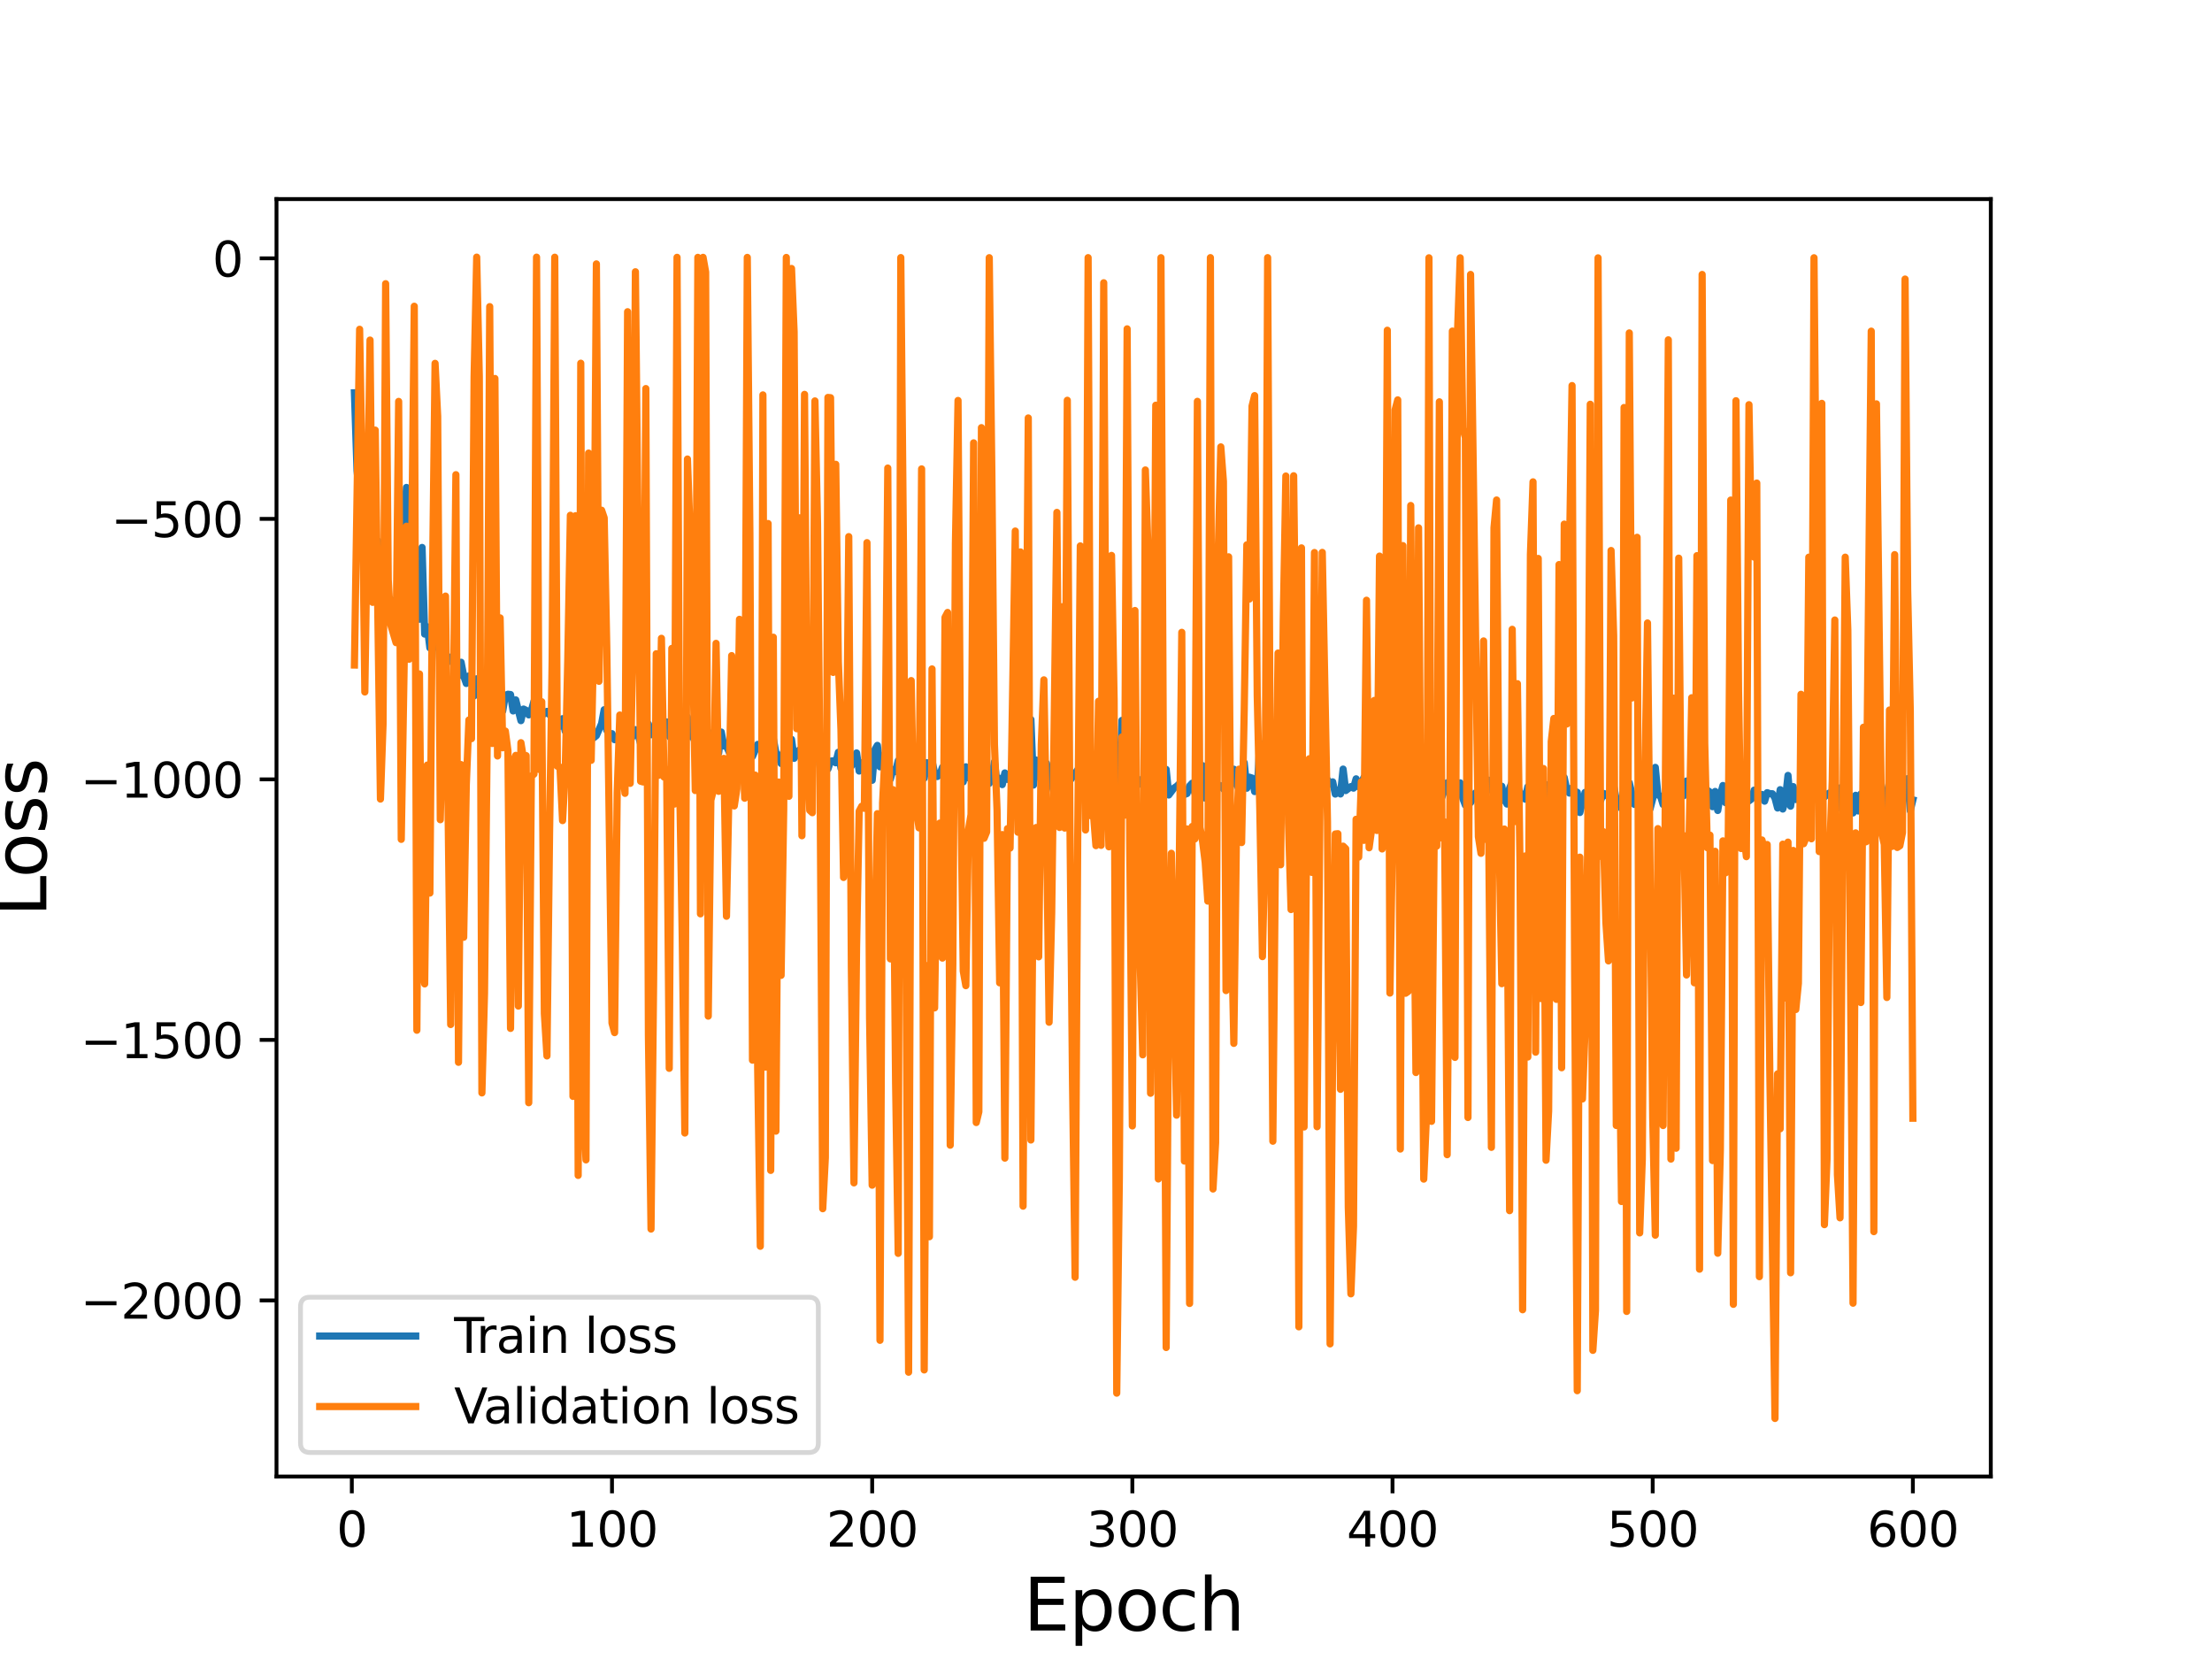 <?xml version="1.0" encoding="utf-8" standalone="no"?>
<!DOCTYPE svg PUBLIC "-//W3C//DTD SVG 1.1//EN"
  "http://www.w3.org/Graphics/SVG/1.1/DTD/svg11.dtd">
<svg height="345.6pt" version="1.1" viewBox="0 0 460.8 345.6" width="460.8pt" xmlns="http://www.w3.org/2000/svg" xmlns:xlink="http://www.w3.org/1999/xlink">
 <defs>
  <style type="text/css">*{stroke-linecap:butt;stroke-linejoin:round;}</style>
 </defs>
 <g id="figure_1">
  <g id="patch_1">
   <path d="M 0 345.6 
L 460.8 345.6 
L 460.8 0 
L 0 0 
z
" style="fill:#ffffff;"/>
  </g>
  <g id="axes_1">
   <g id="patch_2">
    <path d="M 57.6 307.584 
L 414.72 307.584 
L 414.72 41.472 
L 57.6 41.472 
z
" style="fill:#ffffff;"/>
   </g>
   <g id="matplotlib.axis_1">
    <g id="xtick_1">
     <g id="line2d_1">
      <defs>
       <path d="M 0 0 
L 0 3.5 
" id="m822a19b300" style="stroke:#000000;stroke-width:0.8;"/>
      </defs>
      <g>
       <use style="stroke:#000000;stroke-width:0.8;" x="73.291" xlink:href="#m822a19b300" y="307.584"/>
      </g>
     </g>
     <g id="text_1">
      <!-- 0 -->
      <g transform="translate(70.109 322.182)scale(0.1 -0.1)">
       <defs>
        <path d="M 2034 4250 
Q 1547 4250 1301 3770 
Q 1056 3291 1056 2328 
Q 1056 1369 1301 889 
Q 1547 409 2034 409 
Q 2525 409 2770 889 
Q 3016 1369 3016 2328 
Q 3016 3291 2770 3770 
Q 2525 4250 2034 4250 
z
M 2034 4750 
Q 2819 4750 3233 4129 
Q 3647 3509 3647 2328 
Q 3647 1150 3233 529 
Q 2819 -91 2034 -91 
Q 1250 -91 836 529 
Q 422 1150 422 2328 
Q 422 3509 836 4129 
Q 1250 4750 2034 4750 
z
" id="DejaVuSans-30" transform="scale(0.016)"/>
       </defs>
       <use xlink:href="#DejaVuSans-30"/>
      </g>
     </g>
    </g>
    <g id="xtick_2">
     <g id="line2d_2">
      <g>
       <use style="stroke:#000000;stroke-width:0.8;" x="127.49" xlink:href="#m822a19b300" y="307.584"/>
      </g>
     </g>
     <g id="text_2">
      <!-- 100 -->
      <g transform="translate(117.946 322.182)scale(0.1 -0.1)">
       <defs>
        <path d="M 794 531 
L 1825 531 
L 1825 4091 
L 703 3866 
L 703 4441 
L 1819 4666 
L 2450 4666 
L 2450 531 
L 3481 531 
L 3481 0 
L 794 0 
L 794 531 
z
" id="DejaVuSans-31" transform="scale(0.016)"/>
       </defs>
       <use xlink:href="#DejaVuSans-31"/>
       <use x="63.623" xlink:href="#DejaVuSans-30"/>
       <use x="127.246" xlink:href="#DejaVuSans-30"/>
      </g>
     </g>
    </g>
    <g id="xtick_3">
     <g id="line2d_3">
      <g>
       <use style="stroke:#000000;stroke-width:0.8;" x="181.69" xlink:href="#m822a19b300" y="307.584"/>
      </g>
     </g>
     <g id="text_3">
      <!-- 200 -->
      <g transform="translate(172.146 322.182)scale(0.1 -0.1)">
       <defs>
        <path d="M 1228 531 
L 3431 531 
L 3431 0 
L 469 0 
L 469 531 
Q 828 903 1448 1529 
Q 2069 2156 2228 2338 
Q 2531 2678 2651 2914 
Q 2772 3150 2772 3378 
Q 2772 3750 2511 3984 
Q 2250 4219 1831 4219 
Q 1534 4219 1204 4116 
Q 875 4013 500 3803 
L 500 4441 
Q 881 4594 1212 4672 
Q 1544 4750 1819 4750 
Q 2544 4750 2975 4387 
Q 3406 4025 3406 3419 
Q 3406 3131 3298 2873 
Q 3191 2616 2906 2266 
Q 2828 2175 2409 1742 
Q 1991 1309 1228 531 
z
" id="DejaVuSans-32" transform="scale(0.016)"/>
       </defs>
       <use xlink:href="#DejaVuSans-32"/>
       <use x="63.623" xlink:href="#DejaVuSans-30"/>
       <use x="127.246" xlink:href="#DejaVuSans-30"/>
      </g>
     </g>
    </g>
    <g id="xtick_4">
     <g id="line2d_4">
      <g>
       <use style="stroke:#000000;stroke-width:0.8;" x="235.889" xlink:href="#m822a19b300" y="307.584"/>
      </g>
     </g>
     <g id="text_4">
      <!-- 300 -->
      <g transform="translate(226.345 322.182)scale(0.1 -0.1)">
       <defs>
        <path d="M 2597 2516 
Q 3050 2419 3304 2112 
Q 3559 1806 3559 1356 
Q 3559 666 3084 287 
Q 2609 -91 1734 -91 
Q 1441 -91 1130 -33 
Q 819 25 488 141 
L 488 750 
Q 750 597 1062 519 
Q 1375 441 1716 441 
Q 2309 441 2620 675 
Q 2931 909 2931 1356 
Q 2931 1769 2642 2001 
Q 2353 2234 1838 2234 
L 1294 2234 
L 1294 2753 
L 1863 2753 
Q 2328 2753 2575 2939 
Q 2822 3125 2822 3475 
Q 2822 3834 2567 4026 
Q 2313 4219 1838 4219 
Q 1578 4219 1281 4162 
Q 984 4106 628 3988 
L 628 4550 
Q 988 4650 1302 4700 
Q 1616 4750 1894 4750 
Q 2613 4750 3031 4423 
Q 3450 4097 3450 3541 
Q 3450 3153 3228 2886 
Q 3006 2619 2597 2516 
z
" id="DejaVuSans-33" transform="scale(0.016)"/>
       </defs>
       <use xlink:href="#DejaVuSans-33"/>
       <use x="63.623" xlink:href="#DejaVuSans-30"/>
       <use x="127.246" xlink:href="#DejaVuSans-30"/>
      </g>
     </g>
    </g>
    <g id="xtick_5">
     <g id="line2d_5">
      <g>
       <use style="stroke:#000000;stroke-width:0.8;" x="290.088" xlink:href="#m822a19b300" y="307.584"/>
      </g>
     </g>
     <g id="text_5">
      <!-- 400 -->
      <g transform="translate(280.545 322.182)scale(0.1 -0.1)">
       <defs>
        <path d="M 2419 4116 
L 825 1625 
L 2419 1625 
L 2419 4116 
z
M 2253 4666 
L 3047 4666 
L 3047 1625 
L 3713 1625 
L 3713 1100 
L 3047 1100 
L 3047 0 
L 2419 0 
L 2419 1100 
L 313 1100 
L 313 1709 
L 2253 4666 
z
" id="DejaVuSans-34" transform="scale(0.016)"/>
       </defs>
       <use xlink:href="#DejaVuSans-34"/>
       <use x="63.623" xlink:href="#DejaVuSans-30"/>
       <use x="127.246" xlink:href="#DejaVuSans-30"/>
      </g>
     </g>
    </g>
    <g id="xtick_6">
     <g id="line2d_6">
      <g>
       <use style="stroke:#000000;stroke-width:0.8;" x="344.288" xlink:href="#m822a19b300" y="307.584"/>
      </g>
     </g>
     <g id="text_6">
      <!-- 500 -->
      <g transform="translate(334.744 322.182)scale(0.1 -0.1)">
       <defs>
        <path d="M 691 4666 
L 3169 4666 
L 3169 4134 
L 1269 4134 
L 1269 2991 
Q 1406 3038 1543 3061 
Q 1681 3084 1819 3084 
Q 2600 3084 3056 2656 
Q 3513 2228 3513 1497 
Q 3513 744 3044 326 
Q 2575 -91 1722 -91 
Q 1428 -91 1123 -41 
Q 819 9 494 109 
L 494 744 
Q 775 591 1075 516 
Q 1375 441 1709 441 
Q 2250 441 2565 725 
Q 2881 1009 2881 1497 
Q 2881 1984 2565 2268 
Q 2250 2553 1709 2553 
Q 1456 2553 1204 2497 
Q 953 2441 691 2322 
L 691 4666 
z
" id="DejaVuSans-35" transform="scale(0.016)"/>
       </defs>
       <use xlink:href="#DejaVuSans-35"/>
       <use x="63.623" xlink:href="#DejaVuSans-30"/>
       <use x="127.246" xlink:href="#DejaVuSans-30"/>
      </g>
     </g>
    </g>
    <g id="xtick_7">
     <g id="line2d_7">
      <g>
       <use style="stroke:#000000;stroke-width:0.8;" x="398.487" xlink:href="#m822a19b300" y="307.584"/>
      </g>
     </g>
     <g id="text_7">
      <!-- 600 -->
      <g transform="translate(388.944 322.182)scale(0.1 -0.1)">
       <defs>
        <path d="M 2113 2584 
Q 1688 2584 1439 2293 
Q 1191 2003 1191 1497 
Q 1191 994 1439 701 
Q 1688 409 2113 409 
Q 2538 409 2786 701 
Q 3034 994 3034 1497 
Q 3034 2003 2786 2293 
Q 2538 2584 2113 2584 
z
M 3366 4563 
L 3366 3988 
Q 3128 4100 2886 4159 
Q 2644 4219 2406 4219 
Q 1781 4219 1451 3797 
Q 1122 3375 1075 2522 
Q 1259 2794 1537 2939 
Q 1816 3084 2150 3084 
Q 2853 3084 3261 2657 
Q 3669 2231 3669 1497 
Q 3669 778 3244 343 
Q 2819 -91 2113 -91 
Q 1303 -91 875 529 
Q 447 1150 447 2328 
Q 447 3434 972 4092 
Q 1497 4750 2381 4750 
Q 2619 4750 2861 4703 
Q 3103 4656 3366 4563 
z
" id="DejaVuSans-36" transform="scale(0.016)"/>
       </defs>
       <use xlink:href="#DejaVuSans-36"/>
       <use x="63.623" xlink:href="#DejaVuSans-30"/>
       <use x="127.246" xlink:href="#DejaVuSans-30"/>
      </g>
     </g>
    </g>
    <g id="text_8">
     <!-- Epoch -->
     <g transform="translate(213.194 339.66)scale(0.15 -0.15)">
      <defs>
       <path d="M 628 4666 
L 3578 4666 
L 3578 4134 
L 1259 4134 
L 1259 2753 
L 3481 2753 
L 3481 2222 
L 1259 2222 
L 1259 531 
L 3634 531 
L 3634 0 
L 628 0 
L 628 4666 
z
" id="DejaVuSans-45" transform="scale(0.016)"/>
       <path d="M 1159 525 
L 1159 -1331 
L 581 -1331 
L 581 3500 
L 1159 3500 
L 1159 2969 
Q 1341 3281 1617 3432 
Q 1894 3584 2278 3584 
Q 2916 3584 3314 3078 
Q 3713 2572 3713 1747 
Q 3713 922 3314 415 
Q 2916 -91 2278 -91 
Q 1894 -91 1617 61 
Q 1341 213 1159 525 
z
M 3116 1747 
Q 3116 2381 2855 2742 
Q 2594 3103 2138 3103 
Q 1681 3103 1420 2742 
Q 1159 2381 1159 1747 
Q 1159 1113 1420 752 
Q 1681 391 2138 391 
Q 2594 391 2855 752 
Q 3116 1113 3116 1747 
z
" id="DejaVuSans-70" transform="scale(0.016)"/>
       <path d="M 1959 3097 
Q 1497 3097 1228 2736 
Q 959 2375 959 1747 
Q 959 1119 1226 758 
Q 1494 397 1959 397 
Q 2419 397 2687 759 
Q 2956 1122 2956 1747 
Q 2956 2369 2687 2733 
Q 2419 3097 1959 3097 
z
M 1959 3584 
Q 2709 3584 3137 3096 
Q 3566 2609 3566 1747 
Q 3566 888 3137 398 
Q 2709 -91 1959 -91 
Q 1206 -91 779 398 
Q 353 888 353 1747 
Q 353 2609 779 3096 
Q 1206 3584 1959 3584 
z
" id="DejaVuSans-6f" transform="scale(0.016)"/>
       <path d="M 3122 3366 
L 3122 2828 
Q 2878 2963 2633 3030 
Q 2388 3097 2138 3097 
Q 1578 3097 1268 2742 
Q 959 2388 959 1747 
Q 959 1106 1268 751 
Q 1578 397 2138 397 
Q 2388 397 2633 464 
Q 2878 531 3122 666 
L 3122 134 
Q 2881 22 2623 -34 
Q 2366 -91 2075 -91 
Q 1284 -91 818 406 
Q 353 903 353 1747 
Q 353 2603 823 3093 
Q 1294 3584 2113 3584 
Q 2378 3584 2631 3529 
Q 2884 3475 3122 3366 
z
" id="DejaVuSans-63" transform="scale(0.016)"/>
       <path d="M 3513 2113 
L 3513 0 
L 2938 0 
L 2938 2094 
Q 2938 2591 2744 2837 
Q 2550 3084 2163 3084 
Q 1697 3084 1428 2787 
Q 1159 2491 1159 1978 
L 1159 0 
L 581 0 
L 581 4863 
L 1159 4863 
L 1159 2956 
Q 1366 3272 1645 3428 
Q 1925 3584 2291 3584 
Q 2894 3584 3203 3211 
Q 3513 2838 3513 2113 
z
" id="DejaVuSans-68" transform="scale(0.016)"/>
      </defs>
      <use xlink:href="#DejaVuSans-45"/>
      <use x="63.184" xlink:href="#DejaVuSans-70"/>
      <use x="126.66" xlink:href="#DejaVuSans-6f"/>
      <use x="187.842" xlink:href="#DejaVuSans-63"/>
      <use x="242.822" xlink:href="#DejaVuSans-68"/>
     </g>
    </g>
   </g>
   <g id="matplotlib.axis_2">
    <g id="ytick_1">
     <g id="line2d_8">
      <defs>
       <path d="M 0 0 
L -3.5 0 
" id="m98b10d2e74" style="stroke:#000000;stroke-width:0.8;"/>
      </defs>
      <g>
       <use style="stroke:#000000;stroke-width:0.8;" x="57.6" xlink:href="#m98b10d2e74" y="270.902"/>
      </g>
     </g>
     <g id="text_9">
      <!-- −2000 -->
      <g transform="translate(16.77 274.701)scale(0.1 -0.1)">
       <defs>
        <path d="M 678 2272 
L 4684 2272 
L 4684 1741 
L 678 1741 
L 678 2272 
z
" id="DejaVuSans-2212" transform="scale(0.016)"/>
       </defs>
       <use xlink:href="#DejaVuSans-2212"/>
       <use x="83.789" xlink:href="#DejaVuSans-32"/>
       <use x="147.412" xlink:href="#DejaVuSans-30"/>
       <use x="211.035" xlink:href="#DejaVuSans-30"/>
       <use x="274.658" xlink:href="#DejaVuSans-30"/>
      </g>
     </g>
    </g>
    <g id="ytick_2">
     <g id="line2d_9">
      <g>
       <use style="stroke:#000000;stroke-width:0.8;" x="57.6" xlink:href="#m98b10d2e74" y="216.631"/>
      </g>
     </g>
     <g id="text_10">
      <!-- −1500 -->
      <g transform="translate(16.77 220.43)scale(0.1 -0.1)">
       <use xlink:href="#DejaVuSans-2212"/>
       <use x="83.789" xlink:href="#DejaVuSans-31"/>
       <use x="147.412" xlink:href="#DejaVuSans-35"/>
       <use x="211.035" xlink:href="#DejaVuSans-30"/>
       <use x="274.658" xlink:href="#DejaVuSans-30"/>
      </g>
     </g>
    </g>
    <g id="ytick_3">
     <g id="line2d_10">
      <g>
       <use style="stroke:#000000;stroke-width:0.8;" x="57.6" xlink:href="#m98b10d2e74" y="162.36"/>
      </g>
     </g>
     <g id="text_11">
      <!-- −1000 -->
      <g transform="translate(16.77 166.159)scale(0.1 -0.1)">
       <use xlink:href="#DejaVuSans-2212"/>
       <use x="83.789" xlink:href="#DejaVuSans-31"/>
       <use x="147.412" xlink:href="#DejaVuSans-30"/>
       <use x="211.035" xlink:href="#DejaVuSans-30"/>
       <use x="274.658" xlink:href="#DejaVuSans-30"/>
      </g>
     </g>
    </g>
    <g id="ytick_4">
     <g id="line2d_11">
      <g>
       <use style="stroke:#000000;stroke-width:0.8;" x="57.6" xlink:href="#m98b10d2e74" y="108.089"/>
      </g>
     </g>
     <g id="text_12">
      <!-- −500 -->
      <g transform="translate(23.133 111.888)scale(0.1 -0.1)">
       <use xlink:href="#DejaVuSans-2212"/>
       <use x="83.789" xlink:href="#DejaVuSans-35"/>
       <use x="147.412" xlink:href="#DejaVuSans-30"/>
       <use x="211.035" xlink:href="#DejaVuSans-30"/>
      </g>
     </g>
    </g>
    <g id="ytick_5">
     <g id="line2d_12">
      <g>
       <use style="stroke:#000000;stroke-width:0.8;" x="57.6" xlink:href="#m98b10d2e74" y="53.818"/>
      </g>
     </g>
     <g id="text_13">
      <!-- 0 -->
      <g transform="translate(44.237 57.617)scale(0.1 -0.1)">
       <use xlink:href="#DejaVuSans-30"/>
      </g>
     </g>
    </g>
    <g id="text_14">
     <!-- Loss -->
     <g transform="translate(9.651 190.979)rotate(-90)scale(0.15 -0.15)">
      <defs>
       <path d="M 628 4666 
L 1259 4666 
L 1259 531 
L 3531 531 
L 3531 0 
L 628 0 
L 628 4666 
z
" id="DejaVuSans-4c" transform="scale(0.016)"/>
       <path d="M 2834 3397 
L 2834 2853 
Q 2591 2978 2328 3040 
Q 2066 3103 1784 3103 
Q 1356 3103 1142 2972 
Q 928 2841 928 2578 
Q 928 2378 1081 2264 
Q 1234 2150 1697 2047 
L 1894 2003 
Q 2506 1872 2764 1633 
Q 3022 1394 3022 966 
Q 3022 478 2636 193 
Q 2250 -91 1575 -91 
Q 1294 -91 989 -36 
Q 684 19 347 128 
L 347 722 
Q 666 556 975 473 
Q 1284 391 1588 391 
Q 1994 391 2212 530 
Q 2431 669 2431 922 
Q 2431 1156 2273 1281 
Q 2116 1406 1581 1522 
L 1381 1569 
Q 847 1681 609 1914 
Q 372 2147 372 2553 
Q 372 3047 722 3315 
Q 1072 3584 1716 3584 
Q 2034 3584 2315 3537 
Q 2597 3491 2834 3397 
z
" id="DejaVuSans-73" transform="scale(0.016)"/>
      </defs>
      <use xlink:href="#DejaVuSans-4c"/>
      <use x="53.963" xlink:href="#DejaVuSans-6f"/>
      <use x="115.145" xlink:href="#DejaVuSans-73"/>
      <use x="167.244" xlink:href="#DejaVuSans-73"/>
     </g>
    </g>
   </g>
   <g id="line2d_13">
    <path clip-path="url(#p2cfc1bfd4b)" d="M 73.833 81.826 
L 74.375 98.03 
L 74.917 103.286 
L 75.459 109.982 
L 76.001 112.332 
L 76.543 111.865 
L 77.085 117.674 
L 77.627 114.226 
L 78.169 116.883 
L 78.711 112.696 
L 79.253 120.725 
L 79.795 121.104 
L 80.337 124.045 
L 80.879 125.696 
L 81.421 124.914 
L 81.963 125.899 
L 83.047 127.001 
L 83.589 127.146 
L 84.131 110.062 
L 84.673 101.545 
L 85.215 126.408 
L 86.299 129.348 
L 86.841 127.58 
L 87.383 128.996 
L 87.925 114.047 
L 88.467 132.091 
L 89.009 130.56 
L 89.551 134.968 
L 90.093 133.657 
L 90.635 134.834 
L 91.177 128.753 
L 91.719 139.794 
L 92.261 137.842 
L 92.803 137.117 
L 93.345 136.788 
L 93.887 137.787 
L 94.429 136.915 
L 94.971 136.421 
L 95.512 140.811 
L 96.054 137.96 
L 96.596 140.798 
L 97.138 142.377 
L 97.68 140.813 
L 98.222 141.395 
L 98.764 144.966 
L 99.306 141.405 
L 99.848 144.529 
L 100.39 140.974 
L 100.932 147.357 
L 101.474 146.256 
L 102.016 146.08 
L 103.642 142.579 
L 104.184 147.353 
L 104.726 148.111 
L 105.268 144.85 
L 105.81 144.625 
L 106.352 144.687 
L 106.894 148.1 
L 107.436 145.803 
L 108.52 150.124 
L 109.062 147.712 
L 109.604 147.977 
L 110.146 148.922 
L 110.688 148.011 
L 111.23 146.1 
L 111.772 148.299 
L 112.314 146.659 
L 112.856 148.959 
L 113.398 148.695 
L 113.94 148.198 
L 114.482 148.893 
L 115.024 147.766 
L 116.65 151.288 
L 117.192 149.716 
L 117.734 152.298 
L 118.276 148.492 
L 118.818 150.168 
L 119.36 147.637 
L 119.902 151.002 
L 120.444 151.312 
L 120.986 152.439 
L 121.528 153.135 
L 122.07 151.219 
L 122.612 154.262 
L 123.154 153.484 
L 123.696 153.681 
L 124.238 153.235 
L 125.322 150.749 
L 125.864 147.847 
L 126.406 152.144 
L 126.948 152.893 
L 127.49 152.836 
L 128.032 154.09 
L 129.116 153.674 
L 129.658 152.647 
L 130.2 151.259 
L 130.742 151.279 
L 131.284 154.182 
L 131.826 153.31 
L 132.368 152.001 
L 132.91 152.967 
L 133.452 154.96 
L 133.994 154.288 
L 135.078 150.85 
L 135.62 153.063 
L 136.162 152.643 
L 136.704 153.876 
L 137.246 153.719 
L 137.788 150.342 
L 138.33 152.915 
L 138.872 150.388 
L 139.414 153.352 
L 139.956 153.958 
L 140.498 155.241 
L 141.04 156.06 
L 141.582 156.552 
L 142.666 152.399 
L 143.208 149.405 
L 143.75 153.423 
L 144.292 153.131 
L 144.834 154.808 
L 145.376 152.248 
L 145.918 153.407 
L 147.002 157.355 
L 147.544 156.825 
L 148.086 152.72 
L 148.628 153.721 
L 149.17 153.256 
L 149.712 156.854 
L 150.254 152.499 
L 150.796 155.387 
L 151.338 155.457 
L 151.88 156.642 
L 152.422 155.776 
L 152.964 158.083 
L 153.506 154.698 
L 154.048 155.204 
L 154.59 156.288 
L 155.132 154.384 
L 155.674 157.717 
L 156.216 157.784 
L 156.758 157.582 
L 157.842 155.069 
L 158.384 155.801 
L 158.926 156.256 
L 160.01 156.721 
L 160.552 156.134 
L 161.094 153.884 
L 161.636 156.791 
L 162.178 157.472 
L 162.72 159.054 
L 163.262 156.522 
L 163.804 157.297 
L 164.346 157.786 
L 164.888 154.016 
L 165.43 157.972 
L 166.514 156.243 
L 167.056 157.301 
L 168.14 157.64 
L 168.682 157.448 
L 169.224 159.761 
L 169.766 155.832 
L 170.308 156.244 
L 170.85 158.479 
L 171.392 156.92 
L 172.476 160.198 
L 173.018 158.556 
L 173.56 158.484 
L 174.102 158.904 
L 174.644 156.708 
L 175.186 160.037 
L 175.728 160.021 
L 176.27 156.085 
L 176.812 158.57 
L 177.354 159.588 
L 178.438 156.851 
L 178.98 160.623 
L 179.522 158.882 
L 180.064 159.029 
L 180.606 158.562 
L 181.69 162.548 
L 182.232 156.23 
L 182.774 155.276 
L 183.316 159.74 
L 183.858 157.451 
L 184.4 159.939 
L 184.942 159.902 
L 185.484 162.295 
L 186.026 160.3 
L 186.568 160.748 
L 187.11 158.463 
L 187.652 162.934 
L 188.194 159.237 
L 188.736 160.248 
L 189.277 158.631 
L 189.819 160.519 
L 190.361 160.255 
L 190.903 162.603 
L 191.445 161.729 
L 192.529 162.116 
L 193.071 158.885 
L 193.613 160.169 
L 194.155 158.482 
L 194.697 161.03 
L 195.239 161.768 
L 195.781 161.398 
L 196.323 159.86 
L 196.865 159.723 
L 197.407 160.048 
L 197.949 161.923 
L 198.491 159.14 
L 199.033 159.806 
L 199.575 161.734 
L 200.117 159.761 
L 200.659 162.887 
L 201.201 159.74 
L 201.743 162.064 
L 202.285 161.017 
L 202.827 161.985 
L 203.369 163.521 
L 203.911 159.813 
L 204.995 164.671 
L 205.537 160.385 
L 206.079 163.186 
L 206.621 161.961 
L 207.163 158.705 
L 207.705 163.2 
L 208.247 162.138 
L 208.789 163.446 
L 209.331 161.018 
L 209.873 162.364 
L 210.415 162.074 
L 210.957 163.184 
L 211.499 158.668 
L 212.041 160.017 
L 212.583 160.834 
L 213.125 162.766 
L 213.667 152.51 
L 214.209 164.108 
L 214.751 149.887 
L 215.293 163.542 
L 215.835 158.333 
L 216.377 161.813 
L 216.919 160.751 
L 217.461 163.455 
L 218.003 159.019 
L 218.545 162.155 
L 219.087 163.324 
L 219.629 165.332 
L 220.171 162.364 
L 220.713 161.131 
L 221.255 160.798 
L 221.797 163.395 
L 222.339 159.68 
L 222.881 162.626 
L 224.507 160.351 
L 225.049 164.236 
L 225.591 161.883 
L 226.133 161.688 
L 226.675 161.629 
L 227.217 163.272 
L 227.759 159.956 
L 228.301 163.053 
L 228.843 161.772 
L 229.927 163.673 
L 230.469 165.728 
L 231.011 163.637 
L 231.553 165.093 
L 232.095 162.981 
L 232.637 162.326 
L 233.179 164.264 
L 233.721 150.069 
L 234.263 155.119 
L 234.805 158.252 
L 235.347 162.288 
L 236.431 161.672 
L 236.973 162.89 
L 237.515 163.34 
L 238.057 162.17 
L 238.599 165.887 
L 239.141 162.023 
L 239.683 163.602 
L 240.225 160.781 
L 240.767 165.785 
L 241.309 161.591 
L 241.851 164.857 
L 242.393 163.304 
L 242.935 160.281 
L 243.477 165.611 
L 244.561 164.167 
L 245.103 163.823 
L 245.645 163.306 
L 246.187 165.71 
L 247.271 165.311 
L 247.813 163.733 
L 248.355 163.159 
L 248.897 165.182 
L 249.439 161.998 
L 249.981 163.472 
L 250.523 159.499 
L 251.065 166.265 
L 251.607 163.9 
L 252.149 162.447 
L 252.691 159.499 
L 253.233 163.982 
L 253.775 163.551 
L 254.317 163.686 
L 254.859 164.344 
L 255.401 164.671 
L 255.943 166.6 
L 256.485 162.297 
L 257.027 160.247 
L 257.569 163.161 
L 258.111 164.502 
L 258.653 164.735 
L 259.195 158.883 
L 259.737 164.199 
L 260.279 161.908 
L 260.821 162.085 
L 261.363 164.895 
L 261.905 164.53 
L 262.447 154.798 
L 262.989 164.069 
L 263.531 164.862 
L 264.073 164.609 
L 264.615 165.053 
L 265.157 164.674 
L 266.241 162.399 
L 266.783 166.21 
L 267.325 165.851 
L 267.867 163.405 
L 268.409 162.51 
L 268.951 164.931 
L 269.493 162.384 
L 270.035 154.16 
L 270.577 165.533 
L 271.119 162.786 
L 271.661 165.239 
L 272.203 165.398 
L 272.745 167.2 
L 273.287 165.809 
L 273.829 164.035 
L 274.371 158.846 
L 274.913 163.022 
L 275.455 165.898 
L 275.997 165.805 
L 276.539 162.453 
L 277.081 163.308 
L 277.623 162.875 
L 278.165 165.42 
L 278.707 164.597 
L 279.249 165.397 
L 279.791 160.219 
L 280.333 164.692 
L 281.417 163.863 
L 281.959 164.184 
L 282.501 162.247 
L 283.043 163.92 
L 283.584 163.217 
L 284.126 161.964 
L 284.668 163.464 
L 285.21 164.456 
L 285.752 161.696 
L 286.294 169.059 
L 286.836 164.38 
L 287.378 164.479 
L 287.92 161.323 
L 288.462 166.281 
L 289.004 162.993 
L 289.546 167.819 
L 290.088 166.791 
L 290.63 163.764 
L 291.172 162.573 
L 291.714 164.7 
L 292.256 152.868 
L 292.798 161.114 
L 293.34 164.393 
L 293.882 161.718 
L 294.966 165.799 
L 295.508 159.478 
L 296.05 165.408 
L 296.592 165.093 
L 297.134 164.478 
L 297.676 160.483 
L 298.76 167.326 
L 299.302 164.233 
L 299.844 152.431 
L 300.386 166.031 
L 301.47 163.059 
L 302.012 164.214 
L 302.554 164.141 
L 303.096 164.767 
L 303.638 164.399 
L 304.18 163.083 
L 304.722 166.296 
L 305.264 167.73 
L 305.806 163.211 
L 306.348 167.201 
L 307.432 165.147 
L 307.974 165.153 
L 308.516 164.91 
L 309.058 163.677 
L 309.6 162.744 
L 310.142 162.537 
L 310.684 164.328 
L 311.226 165.619 
L 311.768 168.413 
L 312.31 167.249 
L 312.852 163.787 
L 313.394 166.48 
L 313.936 167.502 
L 314.478 164.188 
L 315.02 162.843 
L 315.562 167.176 
L 316.104 163.577 
L 316.646 165.134 
L 317.188 165.974 
L 317.73 166.485 
L 318.272 163.892 
L 318.814 167.102 
L 319.356 164.668 
L 319.898 166.34 
L 320.44 167.072 
L 320.982 167.22 
L 321.524 165.088 
L 322.066 163.464 
L 322.608 164.373 
L 323.15 166.948 
L 324.234 162.208 
L 324.776 165.007 
L 325.318 162.214 
L 325.86 161.977 
L 326.402 164.617 
L 326.944 165.211 
L 327.486 164.125 
L 328.028 164.796 
L 328.57 165.049 
L 329.112 169.261 
L 330.196 165.075 
L 330.738 165.094 
L 331.28 165.514 
L 331.822 163.638 
L 332.364 163.058 
L 332.906 166.347 
L 333.448 166.758 
L 333.99 165.282 
L 334.532 165.428 
L 335.074 166.038 
L 336.158 163.628 
L 336.7 166.663 
L 337.242 166.492 
L 337.784 168.423 
L 338.326 163.949 
L 338.868 168.356 
L 339.41 163.076 
L 340.494 167.58 
L 341.036 165.779 
L 341.578 166.071 
L 342.12 168.048 
L 342.662 162.7 
L 343.204 167.799 
L 343.746 168.494 
L 344.288 166.394 
L 344.83 159.859 
L 345.372 165.608 
L 345.914 165.831 
L 346.456 167.593 
L 346.998 167.519 
L 347.54 167.207 
L 348.082 164.109 
L 348.624 166.379 
L 349.166 166.708 
L 349.708 167.432 
L 350.25 165.469 
L 350.792 165.739 
L 351.334 162.702 
L 351.876 165.389 
L 352.418 165.402 
L 353.502 164.032 
L 354.044 168.8 
L 354.586 166.723 
L 355.128 168.902 
L 355.67 164.628 
L 356.212 165.006 
L 356.754 168.048 
L 357.296 164.874 
L 357.838 168.835 
L 358.38 165.535 
L 358.922 163.636 
L 359.464 167.213 
L 360.006 167.268 
L 360.548 168.512 
L 361.09 168.08 
L 361.632 164.657 
L 362.174 168.514 
L 362.716 165.322 
L 363.258 164.392 
L 364.342 166.837 
L 364.884 166.421 
L 365.426 164.599 
L 365.968 165.935 
L 367.052 165.507 
L 367.594 166.899 
L 368.136 165.13 
L 368.678 165.334 
L 369.22 165.353 
L 369.762 166.256 
L 370.304 168.321 
L 370.846 164.502 
L 371.388 168.536 
L 371.93 166.553 
L 372.472 161.535 
L 373.014 167.939 
L 373.556 163.866 
L 374.098 166.55 
L 375.182 164.378 
L 375.724 167.796 
L 376.266 166.578 
L 376.808 168.621 
L 377.349 165.152 
L 377.891 166.197 
L 378.433 163.821 
L 378.975 163.564 
L 380.059 166.03 
L 380.601 165.446 
L 381.143 165.18 
L 381.685 166.668 
L 382.227 164.739 
L 382.769 168.328 
L 383.311 164.139 
L 383.853 168.001 
L 384.395 166.033 
L 384.937 167.785 
L 385.479 167.33 
L 386.021 169.348 
L 386.563 165.681 
L 387.105 168.939 
L 387.647 165.41 
L 388.189 165.628 
L 388.731 166.161 
L 389.815 165.463 
L 390.357 167.048 
L 390.899 165.928 
L 391.441 166.739 
L 391.983 166.667 
L 392.525 168.193 
L 393.609 162.884 
L 394.151 165.933 
L 394.693 166.772 
L 395.235 165.801 
L 395.777 167.419 
L 396.319 165.547 
L 396.861 165.5 
L 397.403 162.199 
L 397.945 168.89 
L 398.487 166.635 
L 398.487 166.635 
" style="fill:none;stroke:#1f77b4;stroke-linecap:square;stroke-width:1.5;"/>
   </g>
   <g id="line2d_14">
    <path clip-path="url(#p2cfc1bfd4b)" d="M 73.833 138.536 
L 74.917 68.595 
L 75.459 99.486 
L 76.001 144.151 
L 77.085 70.844 
L 77.627 125.48 
L 78.169 89.601 
L 79.253 166.461 
L 79.795 150.914 
L 80.337 59.1 
L 80.879 120.773 
L 81.421 130.227 
L 82.505 133.875 
L 83.047 83.622 
L 83.589 174.855 
L 84.673 109.621 
L 85.215 137.338 
L 85.757 114.483 
L 86.299 63.797 
L 86.841 214.618 
L 87.383 140.396 
L 87.925 201.606 
L 88.467 204.966 
L 89.009 159.378 
L 89.551 186.042 
L 90.093 120.64 
L 90.635 75.694 
L 91.177 86.731 
L 91.719 170.76 
L 92.803 124.178 
L 93.887 213.428 
L 94.429 148.172 
L 94.971 98.886 
L 95.512 221.296 
L 96.054 159.275 
L 96.596 195.249 
L 97.138 163.484 
L 97.68 149.987 
L 98.222 153.88 
L 98.764 78.441 
L 99.306 53.568 
L 99.848 78.459 
L 100.39 227.672 
L 100.932 206.943 
L 101.474 155.844 
L 102.016 63.876 
L 102.558 154.886 
L 103.1 78.843 
L 103.642 157.483 
L 104.184 128.717 
L 104.726 155.776 
L 105.268 152.29 
L 105.81 156.38 
L 106.352 214.236 
L 106.894 158.769 
L 107.436 157.361 
L 107.978 209.581 
L 108.52 154.718 
L 109.062 158.079 
L 109.604 157.407 
L 110.146 229.716 
L 110.688 161.699 
L 111.23 161.261 
L 111.772 53.573 
L 112.314 160.295 
L 112.856 146.177 
L 113.398 211.137 
L 113.94 219.969 
L 114.482 173.704 
L 115.024 137.464 
L 115.566 53.584 
L 116.108 159.621 
L 116.65 159.806 
L 117.192 170.944 
L 117.734 161.044 
L 118.276 137.495 
L 118.818 107.343 
L 119.36 228.395 
L 119.902 107.434 
L 120.444 244.858 
L 120.986 75.666 
L 121.528 230.234 
L 122.07 241.621 
L 122.612 94.386 
L 123.154 158.395 
L 123.696 131.579 
L 124.238 54.978 
L 124.78 141.932 
L 125.322 106.284 
L 125.864 107.879 
L 126.406 134.965 
L 127.49 213.114 
L 128.032 215.114 
L 128.574 165.033 
L 129.116 148.95 
L 129.658 160.109 
L 130.2 165.269 
L 130.742 64.938 
L 131.284 163.185 
L 131.826 134.662 
L 132.368 56.614 
L 133.452 162.746 
L 133.994 162.899 
L 134.536 80.945 
L 135.078 215.686 
L 135.62 256.034 
L 136.162 204.316 
L 136.704 136.188 
L 137.246 161.495 
L 137.788 132.972 
L 138.33 161.878 
L 138.872 160.291 
L 139.414 222.553 
L 139.956 135.072 
L 140.498 167.501 
L 141.04 53.606 
L 141.582 162.884 
L 142.124 195.242 
L 142.666 236.028 
L 143.208 95.626 
L 143.75 110.718 
L 144.292 134.605 
L 144.834 164.683 
L 145.376 53.615 
L 145.918 190.37 
L 146.46 53.612 
L 147.002 56.672 
L 147.544 211.675 
L 148.086 166.716 
L 148.628 164.55 
L 149.17 134.023 
L 149.712 164.848 
L 150.254 163.037 
L 150.796 157.99 
L 151.338 190.869 
L 152.422 136.577 
L 152.964 167.89 
L 153.506 164.33 
L 154.048 129.016 
L 154.59 150.437 
L 155.132 166.283 
L 155.674 53.623 
L 156.216 111.314 
L 156.758 220.856 
L 157.3 161.454 
L 157.842 222.731 
L 158.384 259.621 
L 158.926 82.269 
L 159.468 222.296 
L 160.01 109.063 
L 160.552 243.814 
L 161.094 132.743 
L 161.636 235.637 
L 162.178 162.905 
L 162.72 203.187 
L 163.262 168.635 
L 163.804 53.633 
L 164.346 165.886 
L 164.888 55.929 
L 165.43 69.142 
L 165.972 151.806 
L 166.514 107.869 
L 167.056 174.101 
L 167.598 82.158 
L 168.14 153.261 
L 168.682 168.806 
L 169.224 169.301 
L 169.766 83.521 
L 170.308 109.053 
L 170.85 164.533 
L 171.392 251.797 
L 171.934 241.164 
L 172.476 82.795 
L 173.018 82.85 
L 173.56 140.077 
L 174.102 96.722 
L 174.644 137.818 
L 175.186 151.955 
L 175.728 182.79 
L 176.27 166.428 
L 176.812 111.787 
L 177.354 201.406 
L 177.896 246.413 
L 178.438 197.345 
L 178.98 168.977 
L 179.522 167.953 
L 180.064 168.385 
L 180.606 113.043 
L 181.148 212.039 
L 181.69 246.898 
L 182.232 196.008 
L 182.774 169.502 
L 183.316 279.211 
L 183.858 167.252 
L 184.4 156.329 
L 184.942 97.507 
L 185.484 199.754 
L 186.026 164.493 
L 186.568 225.457 
L 187.11 261.099 
L 187.652 53.663 
L 188.194 113.008 
L 189.277 285.854 
L 189.819 141.777 
L 190.361 170.052 
L 190.903 168.725 
L 191.445 172.459 
L 191.987 97.683 
L 192.529 285.382 
L 193.071 201.147 
L 193.613 257.633 
L 194.155 139.351 
L 194.697 209.965 
L 195.239 172.106 
L 195.781 171.464 
L 196.323 199.589 
L 196.865 128.608 
L 197.407 127.586 
L 197.949 238.565 
L 198.491 200.9 
L 199.033 113.142 
L 199.575 83.425 
L 200.117 162.299 
L 200.659 202.269 
L 201.201 205.332 
L 201.743 172.923 
L 202.285 169.661 
L 202.827 92.254 
L 203.369 233.844 
L 203.911 231.599 
L 204.453 89.088 
L 204.995 174.631 
L 205.537 173.31 
L 206.079 53.683 
L 206.621 98.444 
L 207.163 155.086 
L 207.705 168.783 
L 208.247 204.744 
L 208.789 173.857 
L 209.331 241.26 
L 209.873 172.624 
L 210.415 176.676 
L 211.499 110.626 
L 212.041 173.366 
L 212.583 114.974 
L 213.125 251.263 
L 213.667 157.082 
L 214.209 87.069 
L 214.751 237.485 
L 215.293 175.699 
L 215.835 172.39 
L 216.377 199.326 
L 216.919 155.156 
L 217.461 141.623 
L 218.003 172.213 
L 218.545 212.949 
L 219.087 190.234 
L 220.171 106.742 
L 220.713 172.377 
L 221.255 126.394 
L 221.797 172.501 
L 222.339 83.388 
L 222.881 170.709 
L 223.423 225.235 
L 223.965 266.073 
L 224.507 174.707 
L 225.049 113.721 
L 225.591 116.736 
L 226.133 172.9 
L 226.675 53.676 
L 227.217 169.924 
L 227.759 169.313 
L 228.301 176.163 
L 228.843 146.083 
L 229.385 176.099 
L 229.927 58.907 
L 230.469 158.718 
L 231.011 176.405 
L 231.553 115.706 
L 232.095 145.903 
L 232.637 290.219 
L 233.179 245.445 
L 233.721 153.527 
L 234.263 169.826 
L 234.805 68.507 
L 235.347 175.583 
L 235.889 234.553 
L 236.431 127.178 
L 236.973 188.075 
L 237.515 200.122 
L 238.057 219.741 
L 238.599 97.902 
L 239.141 114.127 
L 239.683 227.745 
L 240.225 168.758 
L 240.767 84.416 
L 241.309 245.6 
L 241.851 53.688 
L 242.935 280.709 
L 243.477 204.131 
L 244.019 177.757 
L 245.103 232.313 
L 246.187 131.725 
L 246.729 241.867 
L 247.271 172.681 
L 247.813 271.537 
L 248.355 172.164 
L 248.897 174.778 
L 249.439 83.607 
L 249.981 172.38 
L 250.523 175.294 
L 251.065 179.649 
L 251.607 187.719 
L 252.149 53.673 
L 252.691 247.689 
L 253.233 238.037 
L 253.775 115.054 
L 254.317 93.096 
L 254.859 100.28 
L 255.401 206.357 
L 255.943 115.997 
L 256.485 190.893 
L 257.027 217.352 
L 257.569 174.319 
L 258.111 160.231 
L 258.653 175.521 
L 259.195 147.922 
L 259.737 113.501 
L 260.279 124.795 
L 260.821 84.6 
L 261.363 82.417 
L 261.905 144.944 
L 262.447 168.992 
L 262.989 199.276 
L 263.531 175.709 
L 264.073 53.675 
L 264.615 161.487 
L 265.157 237.735 
L 265.699 177.832 
L 266.241 136.042 
L 266.783 180.151 
L 267.325 129.196 
L 267.867 99.166 
L 268.409 171.412 
L 268.951 189.478 
L 269.493 99.111 
L 270.035 146.024 
L 270.577 276.403 
L 271.119 114.134 
L 271.661 234.769 
L 272.203 173.378 
L 272.745 158.062 
L 273.287 181.734 
L 273.829 115.102 
L 274.371 234.715 
L 275.455 115.073 
L 276.539 171.194 
L 277.081 279.956 
L 277.623 218.793 
L 278.165 173.736 
L 278.707 173.674 
L 279.249 226.921 
L 279.791 176.269 
L 280.333 176.8 
L 280.875 251.502 
L 281.417 269.531 
L 281.959 255.491 
L 282.501 170.671 
L 283.043 178.545 
L 283.584 162.857 
L 284.126 175.057 
L 284.668 125.041 
L 285.21 176.605 
L 285.752 172.688 
L 286.294 145.915 
L 286.836 173.001 
L 287.378 115.848 
L 287.92 176.85 
L 288.462 174.407 
L 289.004 68.797 
L 289.546 206.874 
L 290.088 174.823 
L 290.63 85.357 
L 291.172 83.305 
L 291.714 239.366 
L 292.256 113.663 
L 292.798 206.914 
L 293.34 206.54 
L 293.882 105.305 
L 294.424 172.583 
L 294.966 223.424 
L 295.508 109.957 
L 296.592 245.631 
L 297.134 233.082 
L 297.676 53.707 
L 298.218 233.597 
L 298.76 175.137 
L 299.302 176.256 
L 299.844 83.708 
L 300.386 174.584 
L 300.928 171.214 
L 301.47 240.543 
L 302.012 172.9 
L 302.554 68.973 
L 303.096 220.273 
L 303.638 68.865 
L 304.18 53.709 
L 304.722 89.195 
L 305.264 91.154 
L 305.806 232.797 
L 306.348 57.174 
L 307.974 174.289 
L 308.516 177.763 
L 309.058 133.519 
L 309.6 174.201 
L 310.142 175.585 
L 310.684 239.013 
L 311.226 109.918 
L 311.768 104.16 
L 312.31 175.594 
L 312.852 204.922 
L 313.394 172.704 
L 313.936 180.268 
L 314.478 252.204 
L 315.02 131.1 
L 315.562 171.156 
L 316.104 142.422 
L 316.646 180.101 
L 317.188 272.844 
L 317.73 178.31 
L 318.272 220.196 
L 318.814 115.525 
L 319.356 100.378 
L 319.898 219.19 
L 320.44 116.333 
L 320.982 208.026 
L 321.524 160.092 
L 322.066 241.696 
L 322.608 231.421 
L 323.15 154.486 
L 323.692 149.668 
L 324.234 208.187 
L 324.776 117.608 
L 325.318 222.432 
L 325.86 109.184 
L 326.402 150.828 
L 327.486 80.323 
L 328.028 202.977 
L 328.57 289.71 
L 329.112 178.561 
L 329.654 228.933 
L 330.196 214.536 
L 330.738 176.365 
L 331.28 84.213 
L 331.822 281.303 
L 332.364 273.028 
L 332.906 53.716 
L 333.448 178.388 
L 333.99 173.249 
L 334.532 192.113 
L 335.074 200.172 
L 335.616 114.68 
L 336.158 132.427 
L 336.7 234.455 
L 337.242 205.671 
L 337.784 250.302 
L 338.326 84.89 
L 338.868 273.195 
L 339.41 69.355 
L 339.952 145.403 
L 340.494 113.378 
L 341.036 111.927 
L 341.578 256.836 
L 342.12 241.478 
L 342.662 161.562 
L 343.204 129.776 
L 344.288 232.868 
L 344.83 257.305 
L 345.372 172.614 
L 345.914 179.099 
L 346.456 234.468 
L 347.54 70.795 
L 348.082 241.456 
L 348.624 145.438 
L 349.166 239.198 
L 349.708 116.272 
L 350.25 173.926 
L 350.792 174.069 
L 351.334 203.106 
L 352.418 145.352 
L 352.96 204.735 
L 353.502 115.756 
L 354.044 264.395 
L 354.586 57.177 
L 355.128 154.76 
L 355.67 176.606 
L 356.212 173.973 
L 356.754 241.765 
L 357.296 177.341 
L 357.838 261.073 
L 358.38 239.636 
L 358.922 175.167 
L 359.464 181.831 
L 360.006 177.252 
L 360.548 104.175 
L 361.09 271.714 
L 361.632 83.479 
L 362.174 144.103 
L 362.716 176.769 
L 363.258 173.511 
L 363.8 178.456 
L 364.342 84.303 
L 364.884 115.286 
L 365.426 116.063 
L 365.968 100.63 
L 366.51 265.953 
L 367.052 174.981 
L 367.594 177.032 
L 368.136 175.929 
L 368.678 222.706 
L 369.762 295.488 
L 370.304 223.705 
L 370.846 235.145 
L 371.388 175.851 
L 371.93 207.899 
L 372.472 175.431 
L 373.014 265.146 
L 373.556 177.163 
L 374.098 210.3 
L 374.64 204.834 
L 375.182 144.636 
L 375.724 175.766 
L 376.266 174.43 
L 376.808 116.074 
L 377.349 174.739 
L 377.891 53.699 
L 378.975 177.399 
L 379.517 84.026 
L 380.059 255.117 
L 380.601 241.503 
L 381.143 177.972 
L 381.685 162.623 
L 382.227 129.159 
L 382.769 244.705 
L 383.311 253.696 
L 383.853 176.929 
L 384.395 116.071 
L 384.937 131.259 
L 386.021 271.478 
L 386.563 173.503 
L 387.105 205.736 
L 387.647 208.848 
L 388.189 151.5 
L 388.731 175.361 
L 389.815 68.986 
L 390.357 256.571 
L 390.899 84.133 
L 391.983 173.392 
L 392.525 175.925 
L 393.067 207.796 
L 393.609 147.91 
L 394.151 176.327 
L 394.693 115.538 
L 395.235 176.541 
L 395.777 176.187 
L 396.319 173.477 
L 396.861 58.136 
L 397.403 122.846 
L 397.945 147.982 
L 398.487 232.944 
L 398.487 232.944 
" style="fill:none;stroke:#ff7f0e;stroke-linecap:square;stroke-width:1.5;"/>
   </g>
   <g id="patch_3">
    <path d="M 57.6 307.584 
L 57.6 41.472 
" style="fill:none;stroke:#000000;stroke-linecap:square;stroke-linejoin:miter;stroke-width:0.8;"/>
   </g>
   <g id="patch_4">
    <path d="M 414.72 307.584 
L 414.72 41.472 
" style="fill:none;stroke:#000000;stroke-linecap:square;stroke-linejoin:miter;stroke-width:0.8;"/>
   </g>
   <g id="patch_5">
    <path d="M 57.6 307.584 
L 414.72 307.584 
" style="fill:none;stroke:#000000;stroke-linecap:square;stroke-linejoin:miter;stroke-width:0.8;"/>
   </g>
   <g id="patch_6">
    <path d="M 57.6 41.472 
L 414.72 41.472 
" style="fill:none;stroke:#000000;stroke-linecap:square;stroke-linejoin:miter;stroke-width:0.8;"/>
   </g>
   <g id="legend_1">
    <g id="patch_7">
     <path d="M 64.6 302.584 
L 168.475 302.584 
Q 170.475 302.584 170.475 300.584 
L 170.475 272.228 
Q 170.475 270.228 168.475 270.228 
L 64.6 270.228 
Q 62.6 270.228 62.6 272.228 
L 62.6 300.584 
Q 62.6 302.584 64.6 302.584 
z
" style="fill:#ffffff;opacity:0.8;stroke:#cccccc;stroke-linejoin:miter;"/>
    </g>
    <g id="line2d_15">
     <path d="M 66.6 278.326 
L 86.6 278.326 
" style="fill:none;stroke:#1f77b4;stroke-linecap:square;stroke-width:1.5;"/>
    </g>
    <g id="line2d_16"/>
    <g id="text_15">
     <!-- Train loss -->
     <g transform="translate(94.6 281.826)scale(0.1 -0.1)">
      <defs>
       <path d="M -19 4666 
L 3928 4666 
L 3928 4134 
L 2272 4134 
L 2272 0 
L 1638 0 
L 1638 4134 
L -19 4134 
L -19 4666 
z
" id="DejaVuSans-54" transform="scale(0.016)"/>
       <path d="M 2631 2963 
Q 2534 3019 2420 3045 
Q 2306 3072 2169 3072 
Q 1681 3072 1420 2755 
Q 1159 2438 1159 1844 
L 1159 0 
L 581 0 
L 581 3500 
L 1159 3500 
L 1159 2956 
Q 1341 3275 1631 3429 
Q 1922 3584 2338 3584 
Q 2397 3584 2469 3576 
Q 2541 3569 2628 3553 
L 2631 2963 
z
" id="DejaVuSans-72" transform="scale(0.016)"/>
       <path d="M 2194 1759 
Q 1497 1759 1228 1600 
Q 959 1441 959 1056 
Q 959 750 1161 570 
Q 1363 391 1709 391 
Q 2188 391 2477 730 
Q 2766 1069 2766 1631 
L 2766 1759 
L 2194 1759 
z
M 3341 1997 
L 3341 0 
L 2766 0 
L 2766 531 
Q 2569 213 2275 61 
Q 1981 -91 1556 -91 
Q 1019 -91 701 211 
Q 384 513 384 1019 
Q 384 1609 779 1909 
Q 1175 2209 1959 2209 
L 2766 2209 
L 2766 2266 
Q 2766 2663 2505 2880 
Q 2244 3097 1772 3097 
Q 1472 3097 1187 3025 
Q 903 2953 641 2809 
L 641 3341 
Q 956 3463 1253 3523 
Q 1550 3584 1831 3584 
Q 2591 3584 2966 3190 
Q 3341 2797 3341 1997 
z
" id="DejaVuSans-61" transform="scale(0.016)"/>
       <path d="M 603 3500 
L 1178 3500 
L 1178 0 
L 603 0 
L 603 3500 
z
M 603 4863 
L 1178 4863 
L 1178 4134 
L 603 4134 
L 603 4863 
z
" id="DejaVuSans-69" transform="scale(0.016)"/>
       <path d="M 3513 2113 
L 3513 0 
L 2938 0 
L 2938 2094 
Q 2938 2591 2744 2837 
Q 2550 3084 2163 3084 
Q 1697 3084 1428 2787 
Q 1159 2491 1159 1978 
L 1159 0 
L 581 0 
L 581 3500 
L 1159 3500 
L 1159 2956 
Q 1366 3272 1645 3428 
Q 1925 3584 2291 3584 
Q 2894 3584 3203 3211 
Q 3513 2838 3513 2113 
z
" id="DejaVuSans-6e" transform="scale(0.016)"/>
       <path id="DejaVuSans-20" transform="scale(0.016)"/>
       <path d="M 603 4863 
L 1178 4863 
L 1178 0 
L 603 0 
L 603 4863 
z
" id="DejaVuSans-6c" transform="scale(0.016)"/>
      </defs>
      <use xlink:href="#DejaVuSans-54"/>
      <use x="46.334" xlink:href="#DejaVuSans-72"/>
      <use x="87.447" xlink:href="#DejaVuSans-61"/>
      <use x="148.727" xlink:href="#DejaVuSans-69"/>
      <use x="176.51" xlink:href="#DejaVuSans-6e"/>
      <use x="239.889" xlink:href="#DejaVuSans-20"/>
      <use x="271.676" xlink:href="#DejaVuSans-6c"/>
      <use x="299.459" xlink:href="#DejaVuSans-6f"/>
      <use x="360.641" xlink:href="#DejaVuSans-73"/>
      <use x="412.74" xlink:href="#DejaVuSans-73"/>
     </g>
    </g>
    <g id="line2d_17">
     <path d="M 66.6 293.004 
L 86.6 293.004 
" style="fill:none;stroke:#ff7f0e;stroke-linecap:square;stroke-width:1.5;"/>
    </g>
    <g id="line2d_18"/>
    <g id="text_16">
     <!-- Validation loss -->
     <g transform="translate(94.6 296.504)scale(0.1 -0.1)">
      <defs>
       <path d="M 1831 0 
L 50 4666 
L 709 4666 
L 2188 738 
L 3669 4666 
L 4325 4666 
L 2547 0 
L 1831 0 
z
" id="DejaVuSans-56" transform="scale(0.016)"/>
       <path d="M 2906 2969 
L 2906 4863 
L 3481 4863 
L 3481 0 
L 2906 0 
L 2906 525 
Q 2725 213 2448 61 
Q 2172 -91 1784 -91 
Q 1150 -91 751 415 
Q 353 922 353 1747 
Q 353 2572 751 3078 
Q 1150 3584 1784 3584 
Q 2172 3584 2448 3432 
Q 2725 3281 2906 2969 
z
M 947 1747 
Q 947 1113 1208 752 
Q 1469 391 1925 391 
Q 2381 391 2643 752 
Q 2906 1113 2906 1747 
Q 2906 2381 2643 2742 
Q 2381 3103 1925 3103 
Q 1469 3103 1208 2742 
Q 947 2381 947 1747 
z
" id="DejaVuSans-64" transform="scale(0.016)"/>
       <path d="M 1172 4494 
L 1172 3500 
L 2356 3500 
L 2356 3053 
L 1172 3053 
L 1172 1153 
Q 1172 725 1289 603 
Q 1406 481 1766 481 
L 2356 481 
L 2356 0 
L 1766 0 
Q 1100 0 847 248 
Q 594 497 594 1153 
L 594 3053 
L 172 3053 
L 172 3500 
L 594 3500 
L 594 4494 
L 1172 4494 
z
" id="DejaVuSans-74" transform="scale(0.016)"/>
      </defs>
      <use xlink:href="#DejaVuSans-56"/>
      <use x="60.658" xlink:href="#DejaVuSans-61"/>
      <use x="121.938" xlink:href="#DejaVuSans-6c"/>
      <use x="149.721" xlink:href="#DejaVuSans-69"/>
      <use x="177.504" xlink:href="#DejaVuSans-64"/>
      <use x="240.98" xlink:href="#DejaVuSans-61"/>
      <use x="302.26" xlink:href="#DejaVuSans-74"/>
      <use x="341.469" xlink:href="#DejaVuSans-69"/>
      <use x="369.252" xlink:href="#DejaVuSans-6f"/>
      <use x="430.434" xlink:href="#DejaVuSans-6e"/>
      <use x="493.812" xlink:href="#DejaVuSans-20"/>
      <use x="525.6" xlink:href="#DejaVuSans-6c"/>
      <use x="553.383" xlink:href="#DejaVuSans-6f"/>
      <use x="614.564" xlink:href="#DejaVuSans-73"/>
      <use x="666.664" xlink:href="#DejaVuSans-73"/>
     </g>
    </g>
   </g>
  </g>
 </g>
 <defs>
  <clipPath id="p2cfc1bfd4b">
   <rect height="266.112" width="357.12" x="57.6" y="41.472"/>
  </clipPath>
 </defs>
</svg>
